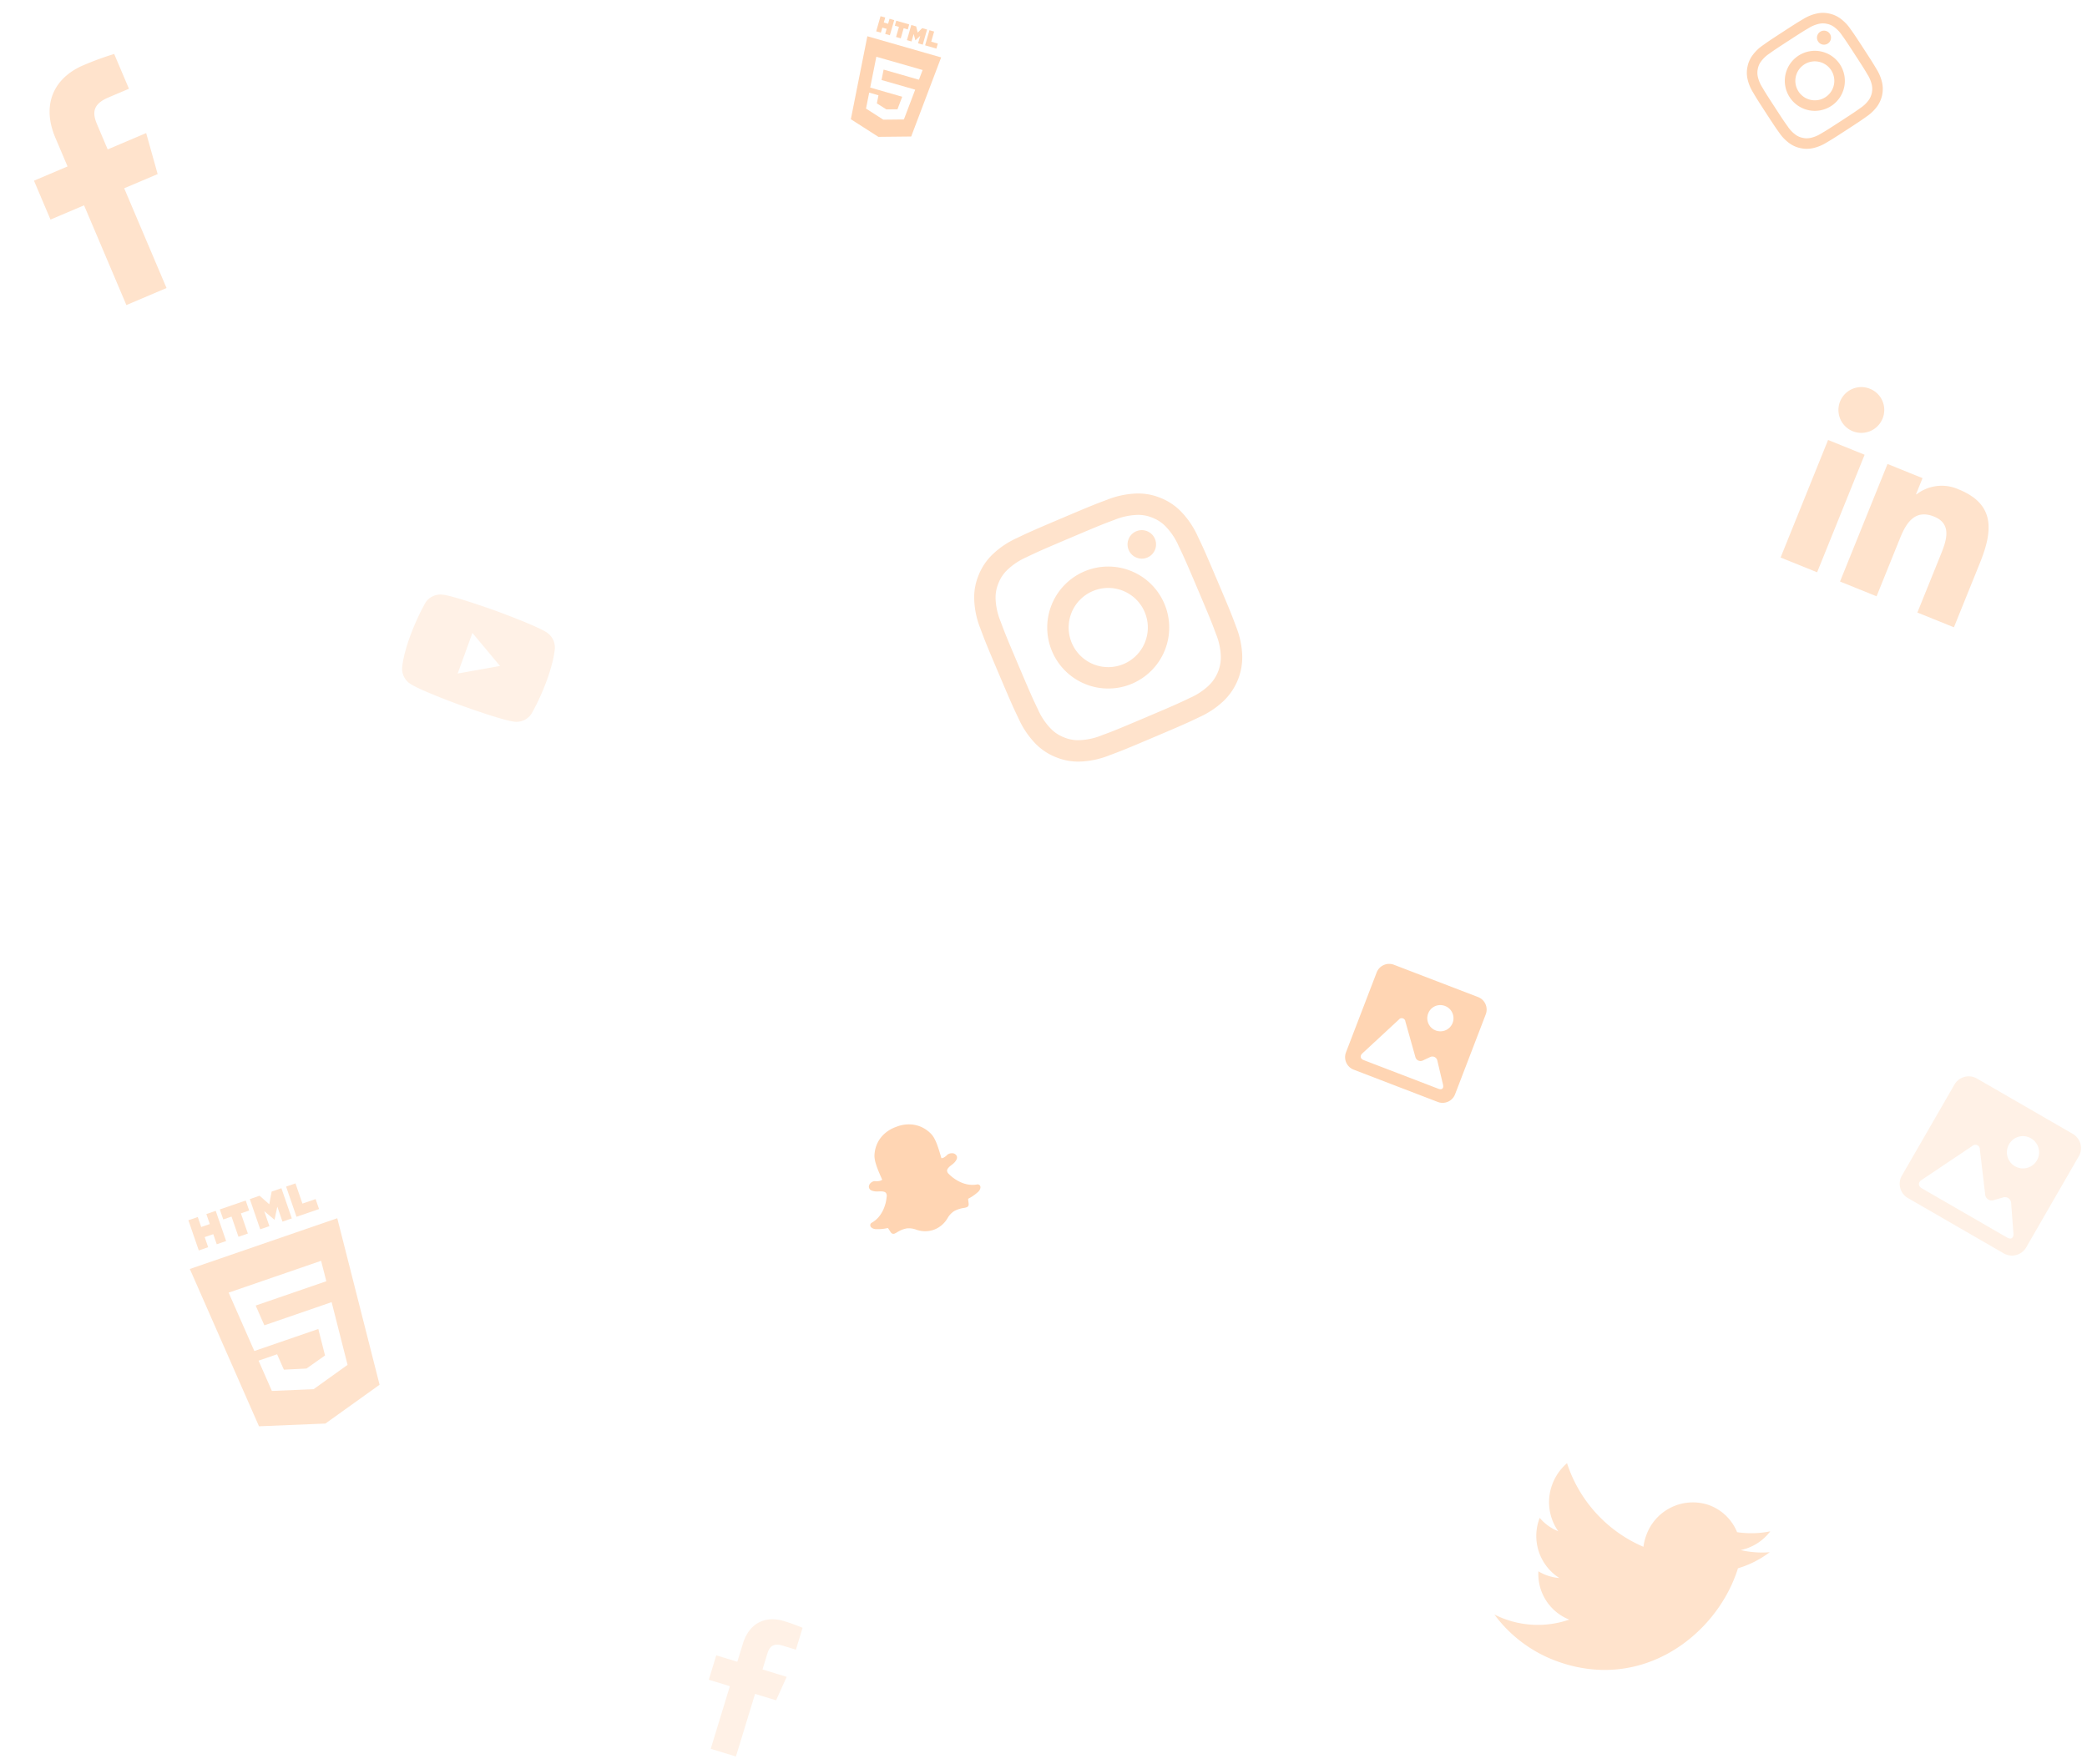 <svg xmlns="http://www.w3.org/2000/svg" width="437.495" height="369.802" viewBox="0 0 437.495 369.802">
  <g id="Icones" transform="translate(-867.378 -241.771)">
    <g id="_20" data-name="20" transform="translate(-58.926 -42.689)" opacity="0.2">
      <g id="icon-html5" transform="translate(962.921 541.24) rotate(-19)" opacity="0.998">
        <path id="Path_1" data-name="Path 1" d="M5.693,0V2.211h-1.9V0H1.711V6.694h2.08V4.454h1.9v2.24h2.08V0Z" transform="translate(1.33 0)" fill="#ff7300"/>
        <path id="Path_2" data-name="Path 2" d="M5.629,0V2.22H7.462V6.694h2.08V2.22h1.831V0Z" transform="translate(4.377 0)" fill="#ff7300"/>
        <path id="Path_3" data-name="Path 3" d="M14.209,0,12.876,2.353,11.543,0H9.372V6.694h2.035V3.377l1.433,2.38h.036l1.431-2.38V6.694h2.071V0Z" transform="translate(7.287 0)" fill="#ff7300"/>
        <path id="Path_4" data-name="Path 4" d="M13.9,0V6.694h5V4.482H15.977V0Z" transform="translate(10.804 0)" fill="#ff7300"/>
        <path id="Path_5" data-name="Path 5" d="M6.18,14.008l-.1-1.182h20.5l-.1,1.182L26.3,16.241l-.084.99H10.555l.375,4.508H25.844l-.1,1.182-.962,11.593-.06.743-8.379,2.5-.018.005-8.383-2.5-.574-6.913h4.11l.29,3.512,4.557,1.322.018-.005,4.552-1.321.475-5.709H7.186ZM0,5.489l2.975,35.9,13.349,3.989L29.71,41.383,32.689,5.489Z" transform="translate(0 4.268)" fill="#ff7300"/>
      </g>
      <g id="icon-twitter" transform="translate(1252.2 588.181) rotate(20)" opacity="0.998">
        <path id="Path_8" data-name="Path 8" d="M49.769,4.931a19.923,19.923,0,0,1-5.864,1.657A10.5,10.5,0,0,0,48.393.768,20.061,20.061,0,0,1,41.911,3.32,10.062,10.062,0,0,0,34.456,0a10.367,10.367,0,0,0-10.21,10.516,10.858,10.858,0,0,0,.265,2.4A28.726,28.726,0,0,1,3.464,1.925,10.716,10.716,0,0,0,2.081,7.211a10.6,10.6,0,0,0,4.543,8.754A9.956,9.956,0,0,1,2,14.65v.133A10.449,10.449,0,0,0,10.19,25.094a9.935,9.935,0,0,1-4.611.181,10.261,10.261,0,0,0,9.538,7.3A20.121,20.121,0,0,1,0,36.934a28.29,28.29,0,0,0,15.652,4.725c18.781,0,29.051-16.026,29.051-29.924,0-.455-.009-.908-.03-1.36a21.068,21.068,0,0,0,5.1-5.444" transform="translate(0 0)" fill="#ff7300"/>
      </g>
      <g id="icon-instagram" transform="matrix(0.921, -0.391, 0.391, 0.921, 1125.97, 402.817)" opacity="0.998">
        <path id="Path_9" data-name="Path 9" d="M24.885,4.485c6.644,0,7.432.025,10.055.144a13.849,13.849,0,0,1,4.621.857,7.7,7.7,0,0,1,2.86,1.863,7.689,7.689,0,0,1,1.861,2.86,13.79,13.79,0,0,1,.859,4.621c.119,2.624.144,3.411.144,10.055s-.025,7.432-.144,10.055a13.779,13.779,0,0,1-.859,4.621,8.238,8.238,0,0,1-4.721,4.723,13.756,13.756,0,0,1-4.621.857c-2.624.121-3.411.146-10.055.146s-7.432-.025-10.055-.146a13.746,13.746,0,0,1-4.621-.857,7.717,7.717,0,0,1-2.862-1.861,7.717,7.717,0,0,1-1.861-2.862,13.743,13.743,0,0,1-.857-4.62c-.121-2.625-.146-3.413-.146-10.057s.025-7.432.146-10.055a13.756,13.756,0,0,1,.857-4.621,7.711,7.711,0,0,1,1.861-2.86,7.722,7.722,0,0,1,2.862-1.863,13.836,13.836,0,0,1,4.62-.857c2.625-.119,3.413-.144,10.057-.144m0-4.485c-6.758,0-7.606.028-10.26.149A18.318,18.318,0,0,0,8.583,1.306,12.212,12.212,0,0,0,4.177,4.177,12.157,12.157,0,0,0,1.306,8.585a18.26,18.26,0,0,0-1.157,6.04C.028,17.279,0,18.127,0,24.885s.028,7.606.149,10.26a18.272,18.272,0,0,0,1.157,6.042,12.186,12.186,0,0,0,2.871,4.408,12.183,12.183,0,0,0,4.406,2.869,18.272,18.272,0,0,0,6.042,1.157c2.654.121,3.5.149,10.26.149s7.606-.028,10.26-.149a18.26,18.26,0,0,0,6.04-1.157,12.717,12.717,0,0,0,7.279-7.277,18.272,18.272,0,0,0,1.157-6.042c.121-2.654.149-3.5.149-10.26s-.028-7.606-.149-10.26a18.26,18.26,0,0,0-1.157-6.04,12.2,12.2,0,0,0-2.871-4.408,12.2,12.2,0,0,0-4.408-2.871A18.306,18.306,0,0,0,35.144.149C32.49.028,31.642,0,24.885,0m0,12.106A12.778,12.778,0,1,0,37.663,24.885,12.778,12.778,0,0,0,24.885,12.106m0,21.074a8.295,8.295,0,1,1,8.3-8.3,8.3,8.3,0,0,1-8.3,8.3M41.154,11.6a2.986,2.986,0,1,1-2.986-2.986A2.986,2.986,0,0,1,41.154,11.6" transform="translate(0)" fill="#ff7300"/>
      </g>
      <g id="icon-linkedin" transform="translate(1313.882 364.169) rotate(22)" opacity="0.998">
        <path id="Path_12" data-name="Path 12" d="M33.655,34.308V19.725c0-7.167-1.543-12.641-9.9-12.641a8.642,8.642,0,0,0-7.814,4.28h-.1V7.731H7.924V34.308h8.262V21.119c0-3.484.647-6.818,4.927-6.818,4.23,0,4.28,3.932,4.28,7.017v12.94h8.262Z" transform="translate(6.161 5.508)" fill="#ff7300"/>
        <rect id="Rectangle_9" data-name="Rectangle 9" width="8.262" height="26.577" transform="translate(0.647 13.239)" fill="#ff7300"/>
        <path id="Path_13" data-name="Path 13" d="M4.778,0A4.8,4.8,0,1,0,9.556,4.778,4.779,4.779,0,0,0,4.778,0" fill="#ff7300"/>
      </g>
      <g id="icon-facebook" transform="matrix(0.921, -0.391, 0.391, 0.921, 926.304, 305.558)" opacity="0.998">
        <path id="Path_10" data-name="Path 10" d="M16.776,49.769v-22.7h7.616l1.143-8.85H16.776V12.57c0-2.561.707-4.307,4.385-4.307l4.682,0V.347A63.543,63.543,0,0,0,19.019,0C12.265,0,7.64,4.124,7.64,11.694v6.525H0v8.85H7.64v22.7Z" fill="#ff7300"/>
      </g>
    </g>
    <g id="_10" data-name="10" transform="translate(0 -46)" opacity="0.1">
      <g id="icon-youtube" transform="translate(957.163 410.664) rotate(20)">
        <path id="Path_6" data-name="Path 6" d="M29.428,3.307A3.787,3.787,0,0,0,26.764.638C24.43,0,15.031,0,15.031,0S5.632.019,3.3.658A3.784,3.784,0,0,0,.634,3.326C-.073,7.483-.347,13.819.652,17.81a3.788,3.788,0,0,0,2.663,2.669c2.335.638,11.735.638,11.735.638s9.4,0,11.733-.638a3.787,3.787,0,0,0,2.664-2.669c.745-4.164.974-10.495-.019-14.5M12.039,15.084V6.034l7.8,4.525Z" transform="translate(0)" fill="#ff7300"/>
      </g>
      <g id="icon-facebook-2" data-name="icon-facebook" transform="translate(1020.748 624.228) rotate(17)">
        <path id="Path_10-2" data-name="Path 10" d="M10.143,30.093V16.367h4.605l.691-5.351h-5.3V7.6c0-1.549.428-2.6,2.651-2.6h2.831V.21A38.421,38.421,0,0,0,11.5,0c-4.084,0-6.88,2.493-6.88,7.071v3.945H0v5.351H4.619V30.093Z" fill="#ff7300"/>
      </g>
      <g id="icon-image" transform="translate(1278.813 512.129) rotate(30)">
        <path id="Path_7" data-name="Path 7" d="M26.69,0H3.4A3.451,3.451,0,0,0,0,3.493v21.95a3.449,3.449,0,0,0,3.4,3.489H26.69a3.447,3.447,0,0,0,3.4-3.489V3.493A3.449,3.449,0,0,0,26.69,0M19.459,5.194a3.373,3.373,0,1,1-3.288,3.371,3.331,3.331,0,0,1,3.288-3.371m6.164,20.511H4.939c-.908,0-1.312-.674-.9-1.5L9.678,12.74a.941.941,0,0,1,1.74-.167l5.672,7.6a1.37,1.37,0,0,0,2.155.14l1.387-1.441a1.3,1.3,0,0,1,2.1.183l3.594,5.265c.519.763.206,1.382-.7,1.382" fill="#ff7300"/>
      </g>
    </g>
    <g id="_30" data-name="30" transform="translate(3 -22)" opacity="0.3">
      <g id="icon-html5-2" data-name="icon-html5" transform="translate(1047.525 266.753) rotate(16)">
        <path id="Path_1-2" data-name="Path 1" d="M3.671,0V1.088H2.735V0H1.711v3.3H2.735v-1.1h.936v1.1H4.695V0Z" transform="translate(-0.214 0)" fill="#ff7300"/>
        <path id="Path_2-2" data-name="Path 2" d="M5.629,0V1.092h.9v2.2H7.555v-2.2h.9V0Z" transform="translate(-0.704 0)" fill="#ff7300"/>
        <path id="Path_3-2" data-name="Path 3" d="M11.753,0,11.1,1.158,10.441,0H9.372v3.3h1V1.662l.705,1.172H11.1l.7-1.172V3.295h1.019V0Z" transform="translate(-1.172 0)" fill="#ff7300"/>
        <path id="Path_4-2" data-name="Path 4" d="M13.9,0v3.3H16.36V2.206H14.921V0Z" transform="translate(-1.737 0)" fill="#ff7300"/>
        <path id="Path_5-2" data-name="Path 5" d="M3.042,9.683,2.994,9.1h10.09l-.047.582-.092,1.1-.041.487H5.2l.185,2.219h7.342l-.05.582L12.2,19.777l-.03.366-4.125,1.23-.009,0L3.909,20.142l-.283-3.4H5.65l.143,1.729,2.243.651.009,0,2.241-.65.234-2.81H3.538ZM0,5.489,1.465,23.161l6.571,1.963,6.589-1.966L16.092,5.489Z" transform="translate(0 -0.686)" fill="#ff7300"/>
      </g>
      <g id="icon-image-2" data-name="icon-image" transform="translate(1153.97 465) rotate(21)">
        <path id="Path_7-2" data-name="Path 7" d="M21.729,0H2.771A2.81,2.81,0,0,0,0,2.844V20.714a2.808,2.808,0,0,0,2.771,2.84H21.729a2.806,2.806,0,0,0,2.769-2.84V2.844A2.808,2.808,0,0,0,21.729,0M15.842,4.229a2.746,2.746,0,1,1-2.677,2.745,2.712,2.712,0,0,1,2.677-2.745m5.018,16.7H4.021c-.739,0-1.068-.549-.734-1.225l4.592-9.331A.766.766,0,0,1,9.3,10.236l4.618,6.19a1.115,1.115,0,0,0,1.754.114l1.13-1.173a1.06,1.06,0,0,1,1.708.149L21.432,19.8c.423.621.168,1.125-.571,1.125" fill="#ff7300"/>
      </g>
      <g id="icon-snapchat" transform="translate(1040.789 504.149) rotate(-20)">
        <path id="Path_11" data-name="Path 11" d="M24.019,17.152c-3.275-.539-4.751-3.894-4.812-4.036a.2.2,0,0,0-.013-.028,1.012,1.012,0,0,1-.115-.833c.179-.419.865-.637,1.319-.78.132-.041.255-.081.359-.122a2.773,2.773,0,0,0,.976-.583.932.932,0,0,0,.3-.668,1.052,1.052,0,0,0-.787-.912,1.426,1.426,0,0,0-.533-.1,1.19,1.19,0,0,0-.5.1,2.782,2.782,0,0,1-1.021.291.935.935,0,0,1-.339-.073c.01-.153.018-.311.029-.473l.005-.07c.1-1.659.235-3.721-.312-4.946a6.651,6.651,0,0,0-1.5-2.145A6.271,6.271,0,0,0,15.283.591,7.091,7.091,0,0,0,12.485,0h-.061L12,.005A7.113,7.113,0,0,0,9.2.6,6.208,6.208,0,0,0,7.415,1.777a6.675,6.675,0,0,0-1.493,2.14C5.374,5.14,5.5,7.2,5.609,8.86v0c.01.178.023.363.033.543a.981.981,0,0,1-.4.075A2.658,2.658,0,0,1,4.149,9.19.977.977,0,0,0,3.734,9.1a1.472,1.472,0,0,0-.734.2,1.018,1.018,0,0,0-.519.663.915.915,0,0,0,.349.859,3.007,3.007,0,0,0,.913.521c.1.042.228.08.359.122.453.143,1.141.361,1.319.78a1.016,1.016,0,0,1-.116.833c0,.01-.009.018-.012.028a8.1,8.1,0,0,1-1.234,1.907,6.927,6.927,0,0,1-1.488,1.314,5.467,5.467,0,0,1-2.09.813.573.573,0,0,0-.479.6A.726.726,0,0,0,.06,18v0a1.534,1.534,0,0,0,.83.709,9.473,9.473,0,0,0,2.4.623,2.97,2.97,0,0,1,.147.527c.039.184.08.374.141.575a.627.627,0,0,0,.656.478,3.222,3.222,0,0,0,.564-.078,6.325,6.325,0,0,1,1.284-.146A5.537,5.537,0,0,1,7,20.765a4.359,4.359,0,0,1,1.717.886A5.557,5.557,0,0,0,12.1,22.97c.042,0,.083,0,.124-.005s.112.005.176.005a5.567,5.567,0,0,0,3.384-1.317l0,0a4.386,4.386,0,0,1,1.717-.885,5.631,5.631,0,0,1,.919-.078,6.4,6.4,0,0,1,1.284.136,3.129,3.129,0,0,0,.563.068H20.3a.62.62,0,0,0,.629-.47c.058-.2.1-.381.141-.57a3.023,3.023,0,0,1,.145-.523,9.516,9.516,0,0,0,2.4-.624A1.537,1.537,0,0,0,24.437,18a.729.729,0,0,0,.061-.253.57.57,0,0,0-.479-.594" transform="translate(0)" fill="#ff7300"/>
      </g>
      <g id="icon-instagram-2" data-name="icon-instagram" transform="matrix(0.839, -0.545, 0.545, 0.839, 1227.865, 277.115)">
        <path id="Path_9-2" data-name="Path 9" d="M12.25,2.208c3.271,0,3.658.012,4.95.071a6.817,6.817,0,0,1,2.275.422,3.791,3.791,0,0,1,1.408.917A3.785,3.785,0,0,1,21.8,5.025,6.788,6.788,0,0,1,22.221,7.3c.059,1.291.071,1.679.071,4.95s-.012,3.658-.071,4.95a6.783,6.783,0,0,1-.423,2.275A4.055,4.055,0,0,1,19.474,21.8a6.772,6.772,0,0,1-2.275.422c-1.291.059-1.679.072-4.95.072s-3.658-.012-4.95-.072A6.767,6.767,0,0,1,5.025,21.8a3.8,3.8,0,0,1-1.409-.916A3.8,3.8,0,0,1,2.7,19.474,6.765,6.765,0,0,1,2.278,17.2c-.059-1.292-.072-1.68-.072-4.951s.012-3.658.072-4.95A6.772,6.772,0,0,1,2.7,5.025a3.8,3.8,0,0,1,.916-1.408A3.8,3.8,0,0,1,5.025,2.7,6.811,6.811,0,0,1,7.3,2.278c1.292-.059,1.68-.071,4.951-.071M12.25,0C8.923,0,8.506.014,7.2.073a9.017,9.017,0,0,0-2.974.57A6.011,6.011,0,0,0,2.056,2.056,5.984,5.984,0,0,0,.643,4.226,8.989,8.989,0,0,0,.073,7.2C.014,8.506,0,8.923,0,12.25s.014,3.744.073,5.05a8.994,8.994,0,0,0,.57,2.974,6,6,0,0,0,1.413,2.17,6,6,0,0,0,2.169,1.412,8.995,8.995,0,0,0,2.974.57c1.306.059,1.724.073,5.05.073s3.744-.014,5.05-.073a8.989,8.989,0,0,0,2.973-.57,6.26,6.26,0,0,0,3.583-3.582,8.995,8.995,0,0,0,.57-2.974c.059-1.306.073-1.724.073-5.05s-.014-3.744-.073-5.05a8.989,8.989,0,0,0-.57-2.973,6.007,6.007,0,0,0-1.413-2.17A6.007,6.007,0,0,0,20.273.643,9.011,9.011,0,0,0,17.3.073C15.994.014,15.576,0,12.25,0m0,5.959a6.29,6.29,0,1,0,6.29,6.29,6.29,6.29,0,0,0-6.29-6.29m0,10.374a4.083,4.083,0,1,1,4.084-4.084,4.084,4.084,0,0,1-4.084,4.084M20.258,5.711a1.47,1.47,0,1,1-1.47-1.47,1.47,1.47,0,0,1,1.47,1.47" transform="translate(0)" fill="#ff7300"/>
      </g>
    </g>
  </g>
</svg>
